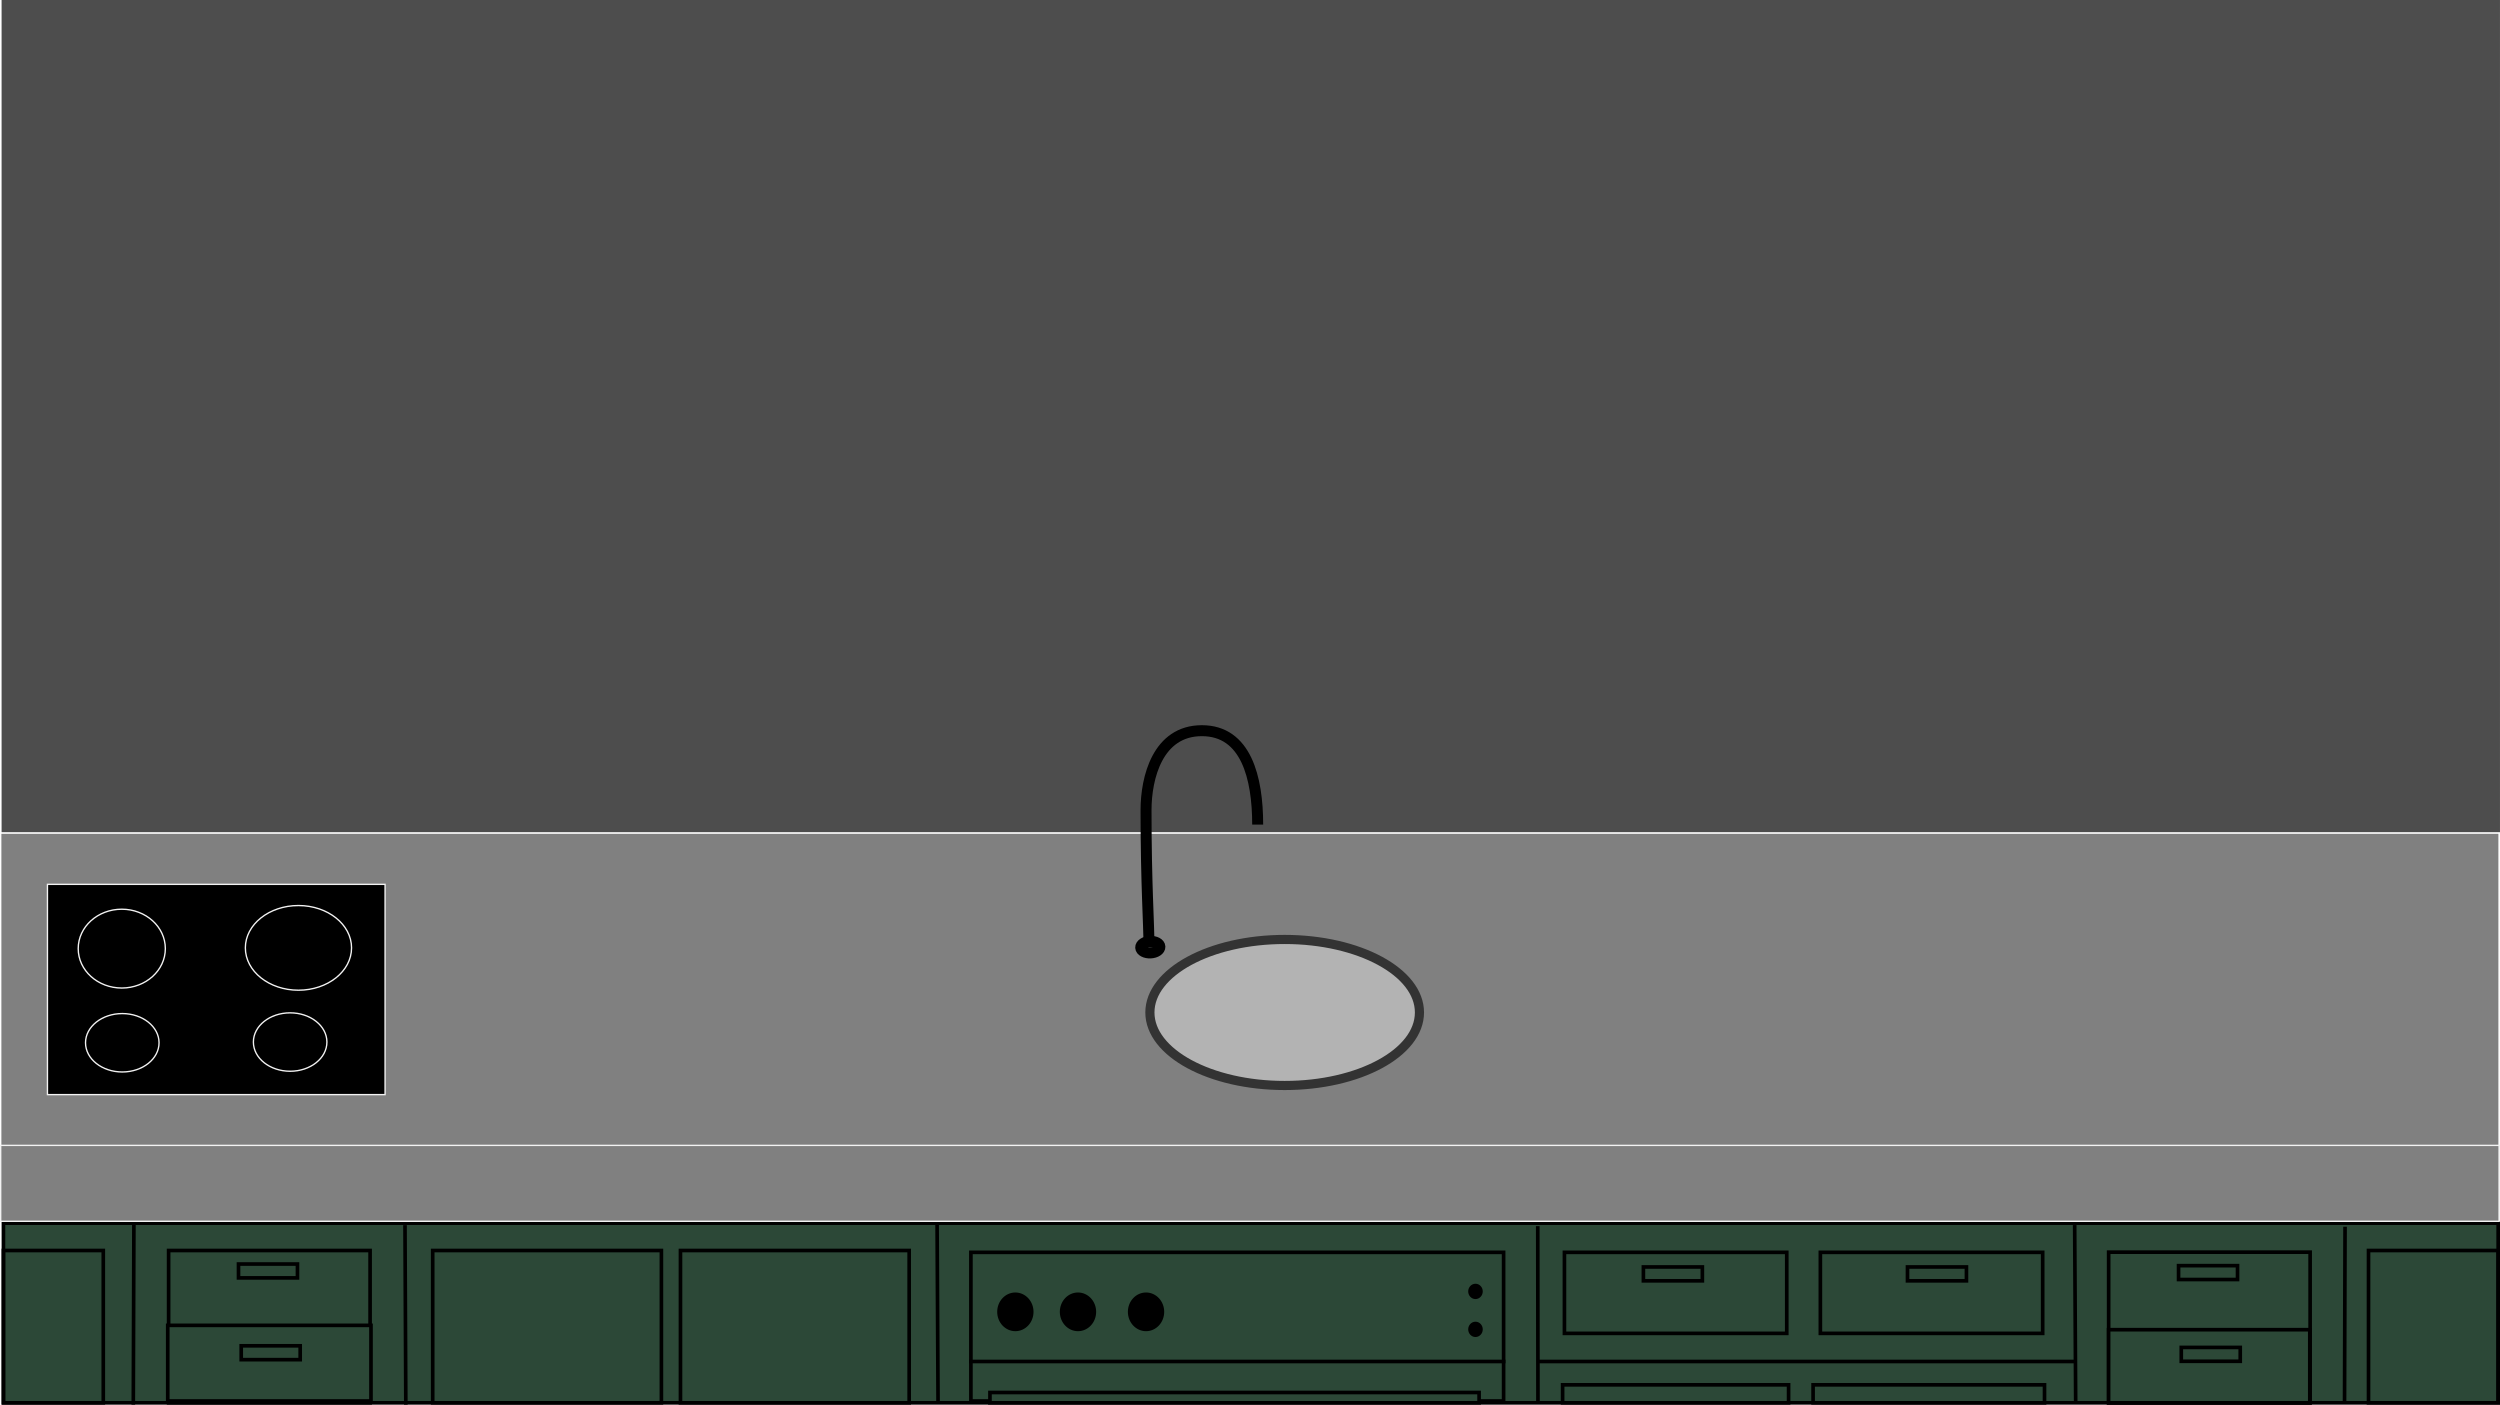 <?xml version="1.0" encoding="UTF-8"?>
<svg id="Layer_1" data-name="Layer 1" xmlns="http://www.w3.org/2000/svg" viewBox="0 0 1366.88 768">
  <defs>
    <style>
      .cls-1, .cls-2, .cls-3, .cls-4, .cls-5, .cls-6, .cls-7 {
        stroke-miterlimit: 10;
      }

      .cls-1, .cls-6 {
        stroke: #f2f2f2;
      }

      .cls-1, .cls-6, .cls-7 {
        stroke-width: .75px;
      }

      .cls-2 {
        fill: #b3b3b3;
        stroke: #333;
        stroke-width: 5px;
      }

      .cls-3 {
        stroke-width: 6px;
      }

      .cls-3, .cls-4 {
        fill: none;
      }

      .cls-3, .cls-4, .cls-5 {
        stroke: #000;
      }

      .cls-4, .cls-5 {
        stroke-width: 2px;
      }

      .cls-8, .cls-9, .cls-10 {
        stroke-width: 0px;
      }

      .cls-9 {
        fill: #4d4d4d;
      }

      .cls-10 {
        fill: #2c4837;
      }

      .cls-6, .cls-7 {
        fill: gray;
      }

      .cls-7 {
        stroke: #fff;
      }
    </style>
  </defs>
  <g>
    <rect class="cls-10" x="1.88" y="668.76" width="1364" height="98.24"/>
    <path class="cls-8" d="m1364.88,669.76v96.24H2.88v-96.24h1362m2-2H.88v100.24h1366v-100.24h0Z"/>
  </g>
  <rect class="cls-7" x=".38" y="455.5" width="1366" height="171.54"/>
  <rect class="cls-9" x=".87" width="1366" height="455"/>
  <line class="cls-4" x1="73.21" y1="668.14" x2="72.88" y2="768"/>
  <line class="cls-4" x1="221.43" y1="669.84" x2="221.88" y2="768"/>
  <rect class="cls-4" x="1.88" y="683.72" width="54.59" height="83.28"/>
  <rect class="cls-4" x="92.19" y="683.72" width="110.16" height="83.28"/>
  <g>
    <rect class="cls-10" x="91.7" y="724.64" width="111.13" height="41.36"/>
    <path class="cls-8" d="m201.84,725.64v39.36h-109.13v-39.36h109.13m2-2h-113.13v43.36h113.13v-43.36h0Z"/>
  </g>
  <g>
    <rect class="cls-10" x="131.89" y="735.82" width="32.24" height="7.58"/>
    <path class="cls-8" d="m163.13,736.82v5.58h-30.24v-5.58h30.24m2-2h-34.24v9.58h34.24v-9.58h0Z"/>
  </g>
  <g>
    <rect class="cls-10" x="130.4" y="691.11" width="32.24" height="7.58"/>
    <path class="cls-8" d="m161.64,692.11v5.58h-30.24v-5.58h30.24m2-2h-34.24v9.58h34.24v-9.58h0Z"/>
  </g>
  <rect class="cls-4" x="236.58" y="683.72" width="125.04" height="83.28"/>
  <rect class="cls-4" x="372.05" y="683.72" width="125.04" height="83.28"/>
  <line class="cls-4" x1="512.36" y1="669.73" x2="512.88" y2="767"/>
  <g>
    <rect class="cls-10" x="530.84" y="684.72" width="291.26" height="81.28"/>
    <path class="cls-8" d="m821.1,685.72v79.28h-289.26v-79.28h289.26m2-2h-293.26v83.28h293.26v-83.28h0Z"/>
  </g>
  <line class="cls-4" x1="529.84" y1="744.4" x2="823.1" y2="744.4"/>
  <ellipse class="cls-5" cx="555.15" cy="717.25" rx="8.93" ry="9.58"/>
  <ellipse class="cls-5" cx="589.39" cy="717.25" rx="8.93" ry="9.58"/>
  <ellipse class="cls-5" cx="626.6" cy="717.25" rx="8.93" ry="9.58"/>
  <ellipse class="cls-5" cx="806.72" cy="706.08" rx="2.98" ry="3.19"/>
  <ellipse class="cls-5" cx="806.72" cy="726.83" rx="2.98" ry="3.19"/>
  <g>
    <rect class="cls-10" x="541.26" y="761.36" width="267.44" height="5.64"/>
    <path class="cls-8" d="m807.7,762.36v3.64h-265.44v-3.64h265.44m2-2h-269.44v7.64h269.44v-7.64h0Z"/>
  </g>
  <line class="cls-4" x1="840.77" y1="670.38" x2="840.88" y2="767"/>
  <line class="cls-4" x1="840.96" y1="744.4" x2="1134.22" y2="744.4"/>
  <line class="cls-4" x1="1134.33" y1="669.81" x2="1134.88" y2="767"/>
  <rect class="cls-4" x="854.36" y="757.17" width="123.55" height="9.83"/>
  <rect class="cls-4" x="991.31" y="757.17" width="126.53" height="9.83"/>
  <g>
    <rect class="cls-10" x="855.36" y="684.72" width="121.55" height="44.3"/>
    <path class="cls-8" d="m975.91,685.72v42.3h-119.55v-42.3h119.55m2-2h-123.55v46.3h123.55v-46.3h0Z"/>
  </g>
  <g>
    <rect class="cls-10" x="995.29" y="684.72" width="121.55" height="44.3"/>
    <path class="cls-8" d="m1115.84,685.72v42.3h-119.55v-42.3h119.55m2-2h-123.55v46.3h123.55v-46.3h0Z"/>
  </g>
  <g>
    <rect class="cls-10" x="898.53" y="692.71" width="32.24" height="7.58"/>
    <path class="cls-8" d="m929.77,693.71v5.58h-30.24v-5.58h30.24m2-2h-34.24v9.58h34.24v-9.58h0Z"/>
  </g>
  <g>
    <rect class="cls-10" x="1042.92" y="692.71" width="32.24" height="7.58"/>
    <path class="cls-8" d="m1074.16,693.71v5.58h-30.24v-5.58h30.24m2-2h-34.24v9.58h34.24v-9.58h0Z"/>
  </g>
  <line class="cls-4" x1="1282.16" y1="670.73" x2="1281.88" y2="767"/>
  <rect class="cls-4" x="1152.91" y="684.61" width="110.16" height="82.39"/>
  <g>
    <rect class="cls-10" x="1152.88" y="727" width="110" height="40"/>
    <path class="cls-8" d="m1261.88,728v38h-108v-38h108m2-2h-112v42h112v-42h0Z"/>
  </g>
  <g>
    <rect class="cls-10" x="1192.62" y="736.71" width="32.24" height="7.58"/>
    <path class="cls-8" d="m1223.86,737.71v5.58h-30.24v-5.58h30.24m2-2h-34.24v9.58h34.24v-9.58h0Z"/>
  </g>
  <g>
    <rect class="cls-10" x="1191.13" y="692" width="32.24" height="7.58"/>
    <path class="cls-8" d="m1222.37,693v5.58h-30.24v-5.58h30.24m2-2h-34.24v9.58h34.24v-9.58h0Z"/>
  </g>
  <rect class="cls-4" x="1294.99" y="683.72" width="70.89" height="83.28"/>
  <rect class="cls-6" x=".38" y="626.24" width="1366" height="41.51"/>
  <rect class="cls-1" x="25.95" y="483.52" width="184.59" height="114.96"/>
  <ellipse class="cls-1" cx="66.58" cy="518.66" rx="23.82" ry="21.55"/>
  <ellipse class="cls-1" cx="66.86" cy="570.14" rx="20.1" ry="15.97"/>
  <ellipse class="cls-1" cx="163.18" cy="518.25" rx="29.03" ry="23.15"/>
  <ellipse class="cls-1" cx="158.64" cy="569.74" rx="20.1" ry="15.97"/>
  <ellipse class="cls-2" cx="702.4" cy="553.57" rx="73.69" ry="39.92"/>
  <path class="cls-3" d="m628.21,518c0-13.82-1.61-33.53-1.61-75.05,0-17.77,6.37-43.45,30.52-43.45s30.52,25.67,30.52,51.35"/>
  <ellipse class="cls-3" cx="628.92" cy="517.87" rx="5.26" ry="3.16" transform="translate(-24.54 31.33) rotate(-2.8)"/>
</svg>